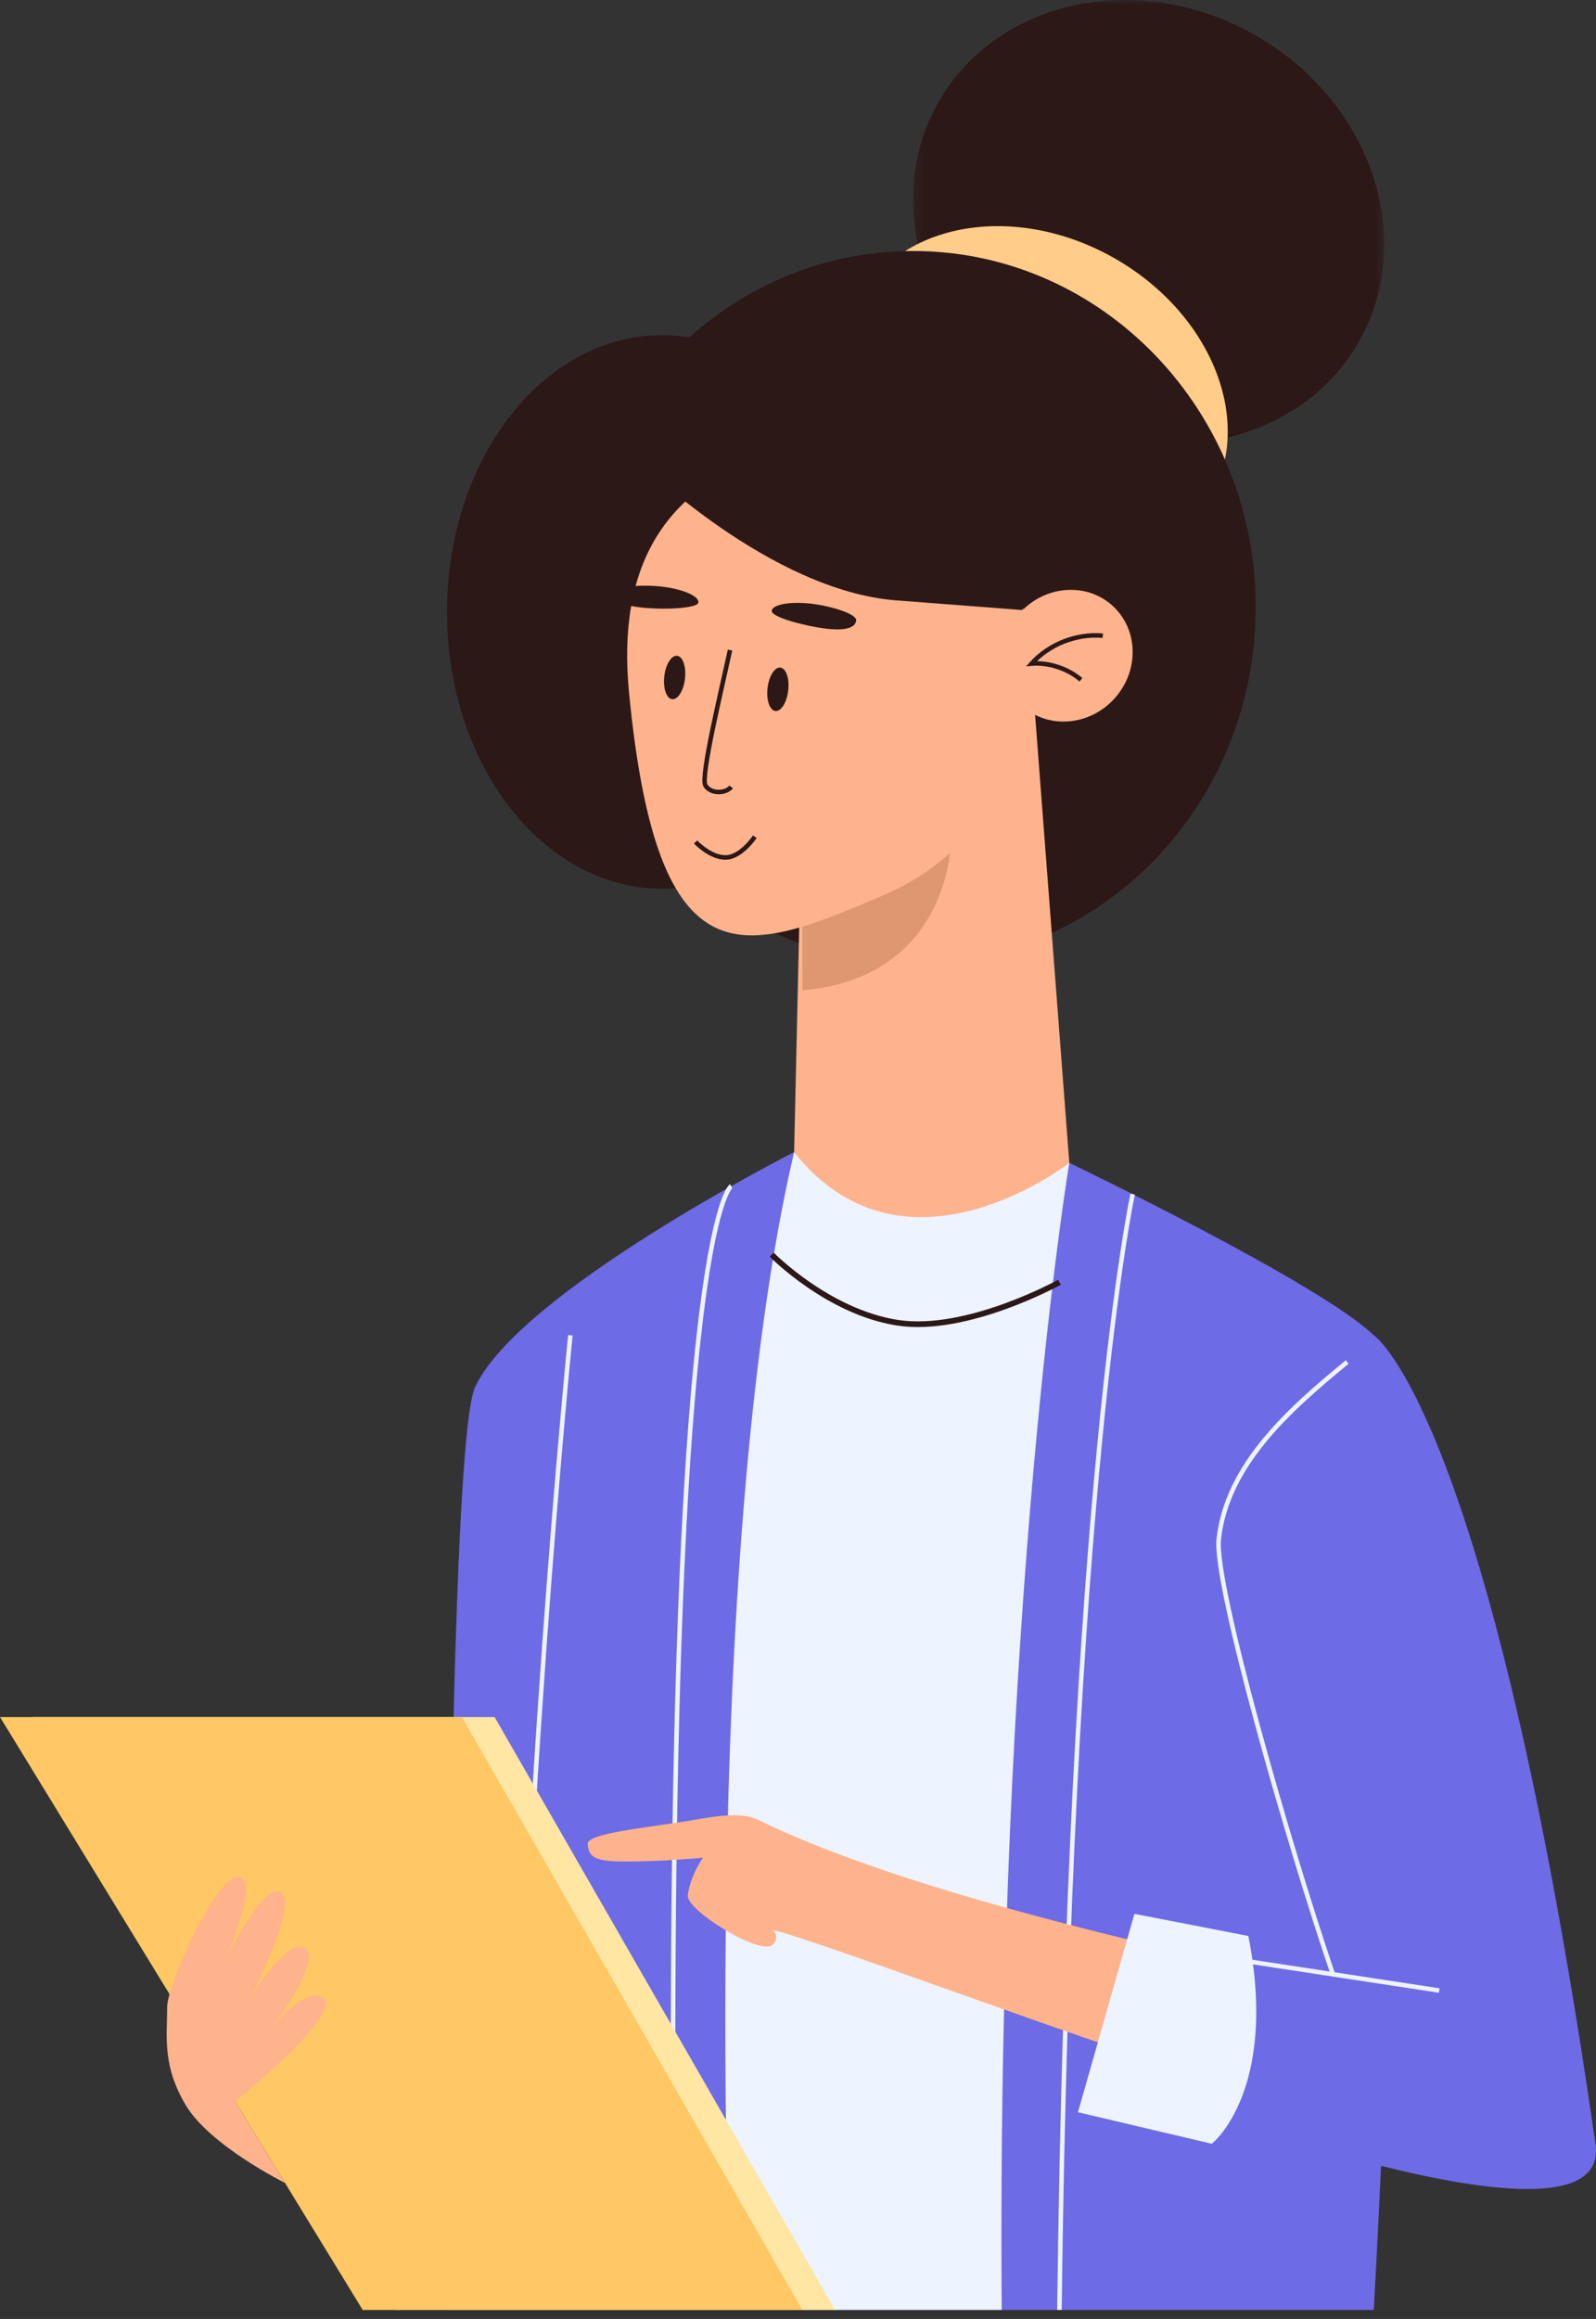 <svg width="177" height="257" viewBox="0 0 177 257" fill="none" xmlns="http://www.w3.org/2000/svg">
    <rect x="0" y="0" width="177" height="257" fill="#333333" stroke="none"/>
    <path fill-rule="evenodd" clip-rule="evenodd" d="M118.588 128.874C118.588 128.874 146.311 142.164 152.357 147.985C158.135 153.548 152.357 255.999 152.357 255.999H49.576C49.576 255.999 49.576 160.467 52.682 153.743C57.583 143.138 88.069 127.684 88.069 127.684L118.588 128.874Z" fill="#6D6BE5"/>
    <path d="M125.615 132.341C125.615 132.341 118.589 164.512 117.493 256" stroke="#EDF3FF" stroke-width="0.5"/>
    <path d="M81.091 131.455C81.091 131.455 73.399 135.998 74.82 256" stroke="#EDF3FF" stroke-width="0.5"/>
    <path d="M63.256 147.985C63.256 147.985 57.638 203.708 57.032 256" stroke="#EDF3FF" stroke-width="0.5"/>
    <path fill-rule="evenodd" clip-rule="evenodd" d="M118.588 128.874C118.588 128.874 110.487 177.361 111.093 255.999H81.008C81.008 255.999 77.463 172.986 88.069 127.684L118.588 128.874Z" fill="#EDF3FF"/>
    <mask id="mask0" mask-type="alpha" maskUnits="userSpaceOnUse" x="101" y="0" width="53" height="50">
        <path fill-rule="evenodd" clip-rule="evenodd" d="M153.519 0H101.257V49.197H153.519V0Z" fill="white"/>
    </mask>
    <g mask="url(#mask0)">
        <path fill-rule="evenodd" clip-rule="evenodd" d="M104.148 11.208C97.556 22.602 102.618 37.834 115.453 45.23C128.288 52.624 144.037 49.383 150.628 37.989C157.219 26.595 152.159 11.363 139.323 3.967C126.488 -3.428 110.739 -0.186 104.148 11.208Z" fill="#2C1817"/>
    </g>
    <path fill-rule="evenodd" clip-rule="evenodd" d="M95.447 32.899C90.535 41.39 95.23 53.273 105.935 59.441C116.639 65.608 129.298 63.725 134.211 55.234C139.122 46.743 134.428 34.859 123.723 28.692C113.019 22.524 100.36 24.408 95.447 32.899Z" fill="#FFCC8A"/>
    <path fill-rule="evenodd" clip-rule="evenodd" d="M63.257 67.292C63.257 89.094 80.27 106.767 101.256 106.767C122.243 106.767 139.257 89.094 139.257 67.292C139.257 45.49 122.243 27.817 101.256 27.817C80.27 27.817 63.257 45.49 63.257 67.292Z" fill="#2C1817"/>
    <path fill-rule="evenodd" clip-rule="evenodd" d="M49.576 67.817C49.576 84.756 60.241 98.487 73.398 98.487C86.556 98.487 97.221 84.756 97.221 67.817C97.221 50.88 86.556 37.148 73.398 37.148C60.241 37.148 49.576 50.88 49.576 67.817Z" fill="#2C1817"/>
    <path fill-rule="evenodd" clip-rule="evenodd" d="M88.069 127.684L88.988 87.148L114.294 72.67L118.588 128.874C118.588 128.874 100.362 143.171 88.069 127.684Z" fill="#FEB38C"/>
    <path fill-rule="evenodd" clip-rule="evenodd" d="M105.441 93.457C105.441 93.457 105.316 108.336 88.987 109.762V93.457H105.441Z" fill="#DF9772"/>
    <path fill-rule="evenodd" clip-rule="evenodd" d="M69.763 76.791C72.951 109.571 82.501 105.837 98.096 99.165C109.741 94.183 116.95 81.128 113.493 67.608C110.034 54.088 97.533 46.298 85.572 50.206C73.61 54.115 68.404 62.802 69.763 76.791Z" fill="#FEB38C"/>
    <path fill-rule="evenodd" clip-rule="evenodd" d="M111.093 73.077C111.093 77.102 114.344 80.182 118.353 79.957C122.364 79.732 125.614 76.287 125.614 72.262C125.614 68.237 122.364 65.157 118.353 65.382C114.344 65.607 111.093 69.052 111.093 73.077Z" fill="#FEB38C"/>
    <path d="M122.305 70.451C119.384 70.197 116.371 71.376 114.402 73.544C116.313 73.391 118.421 74.091 119.876 75.336" stroke="#2C1817" stroke-width="0.5"/>
    <path fill-rule="evenodd" clip-rule="evenodd" d="M85.588 67.694C85.508 68.397 89.363 69.413 91.686 69.679C94.009 69.944 94.873 69.465 94.954 68.764C95.034 68.061 92.26 67.168 89.939 66.902C87.616 66.637 85.669 66.991 85.588 67.694Z" fill="#2C1817"/>
    <path fill-rule="evenodd" clip-rule="evenodd" d="M85.121 76.261C84.969 77.588 85.361 78.723 85.993 78.796C86.626 78.868 87.263 77.851 87.415 76.523C87.569 75.195 87.178 74.059 86.544 73.987C85.911 73.915 85.275 74.933 85.121 76.261Z" fill="#2C1817"/>
    <path fill-rule="evenodd" clip-rule="evenodd" d="M77.451 66.765C77.371 67.467 73.384 67.588 71.061 67.323C68.74 67.058 68.005 66.397 68.085 65.695C68.166 64.993 71.07 64.748 73.393 65.013C75.714 65.278 77.532 66.062 77.451 66.765Z" fill="#2C1817"/>
    <path fill-rule="evenodd" clip-rule="evenodd" d="M75.966 75.215C75.813 76.543 75.177 77.56 74.543 77.488C73.909 77.416 73.52 76.28 73.673 74.953C73.824 73.625 74.461 72.607 75.095 72.679C75.728 72.752 76.119 73.887 75.966 75.215Z" fill="#2C1817"/>
    <path d="M80.963 72.049C79.985 76.545 77.68 86.061 78.225 87.03C78.766 87.991 80.453 87.993 81.091 87.211" stroke="#2C1817" stroke-width="0.5"/>
    <path d="M83.71 92.729C83.71 92.729 82.2 95.007 80.482 95.028C78.764 95.052 77.142 93.313 77.142 93.313" stroke="#2C1817" stroke-width="0.5"/>
    <path fill-rule="evenodd" clip-rule="evenodd" d="M71.016 51.28C71.016 51.28 85.423 65.466 99.4 66.537L113.378 67.608C113.378 67.608 118.02 51.755 111.093 47C104.164 42.246 71.016 51.28 71.016 51.28Z" fill="#2C1817"/>
    <path d="M117.493 142.108C117.493 142.108 107.231 147.795 99.514 146.589C91.797 145.383 85.587 139.047 85.587 139.047" stroke="#2C1817" stroke-width="0.629"/>
    <path fill-rule="evenodd" clip-rule="evenodd" d="M3.628 190.29H54.852L92.616 255.999H43.849L3.628 190.29Z" fill="#FFE6A3"/>
    <path fill-rule="evenodd" clip-rule="evenodd" d="M127.504 228.131C124.216 227.578 88.988 214.453 85.701 213.9C86.273 214.376 86.18 215.233 85.552 215.614C84.013 216.547 76.102 211.705 76.28 210.058C76.42 208.752 77.179 206.962 77.958 205.89C75.186 206.123 72.22 206.305 69.422 206.305C66.039 206.305 65.282 205.877 65.179 204.36C65.109 203.341 69.658 202.786 75.495 201.935C77.937 201.578 81.849 200.589 84.055 201.673C100.371 209.689 128.83 215.734 134.694 217.274C137.163 221.506 134.694 228.131 127.504 228.131Z" fill="#FEB38C"/>
    <path fill-rule="evenodd" clip-rule="evenodd" d="M152.357 147.985C152.357 147.985 165.243 156.369 176.942 237.585C178.959 251.575 127.387 231.864 127.387 231.864L129.435 215.997L152.195 221.004L152.357 147.985Z" fill="#6D6BE5"/>
    <path fill-rule="evenodd" clip-rule="evenodd" d="M138.446 214.556L125.809 212.103L119.548 234.09L134.396 237.585C134.396 237.585 141.811 231.727 138.446 214.556Z" fill="#EDF3FF"/>
    <path d="M159.611 220.602L129.436 215.997" stroke="#EDF3FF" stroke-width="0.5"/>
    <path d="M149.408 150.947C142.99 156.206 136.09 162.312 135.165 170.55C134.604 175.559 142.98 204.613 147.82 218.803" stroke="#EDF3FF" stroke-width="0.5"/>
    <path fill-rule="evenodd" clip-rule="evenodd" d="M0 190.29H51.224L88.988 255.999H40.222L0 190.29Z" fill="#FFC864"/>
    <path fill-rule="evenodd" clip-rule="evenodd" d="M31.607 241.926C31.607 241.926 23.309 237.806 20.629 233.349C17.949 228.891 18.54 225.642 18.54 222.412C18.54 219.916 24.407 206.815 26.762 208.089C28.516 209.038 25.155 216.826 25.155 216.826C25.155 216.826 29.444 208.242 31.23 209.77C33.016 211.3 27.835 221.284 27.835 221.284C27.835 221.284 32.123 214.33 33.909 215.935C35.696 217.539 30.159 224.625 30.159 224.625C30.159 224.625 34.327 219.678 35.994 221.58C37.661 223.482 26.084 232.902 26.084 232.902L31.607 241.926Z" fill="#FEB38C"/>
</svg>
